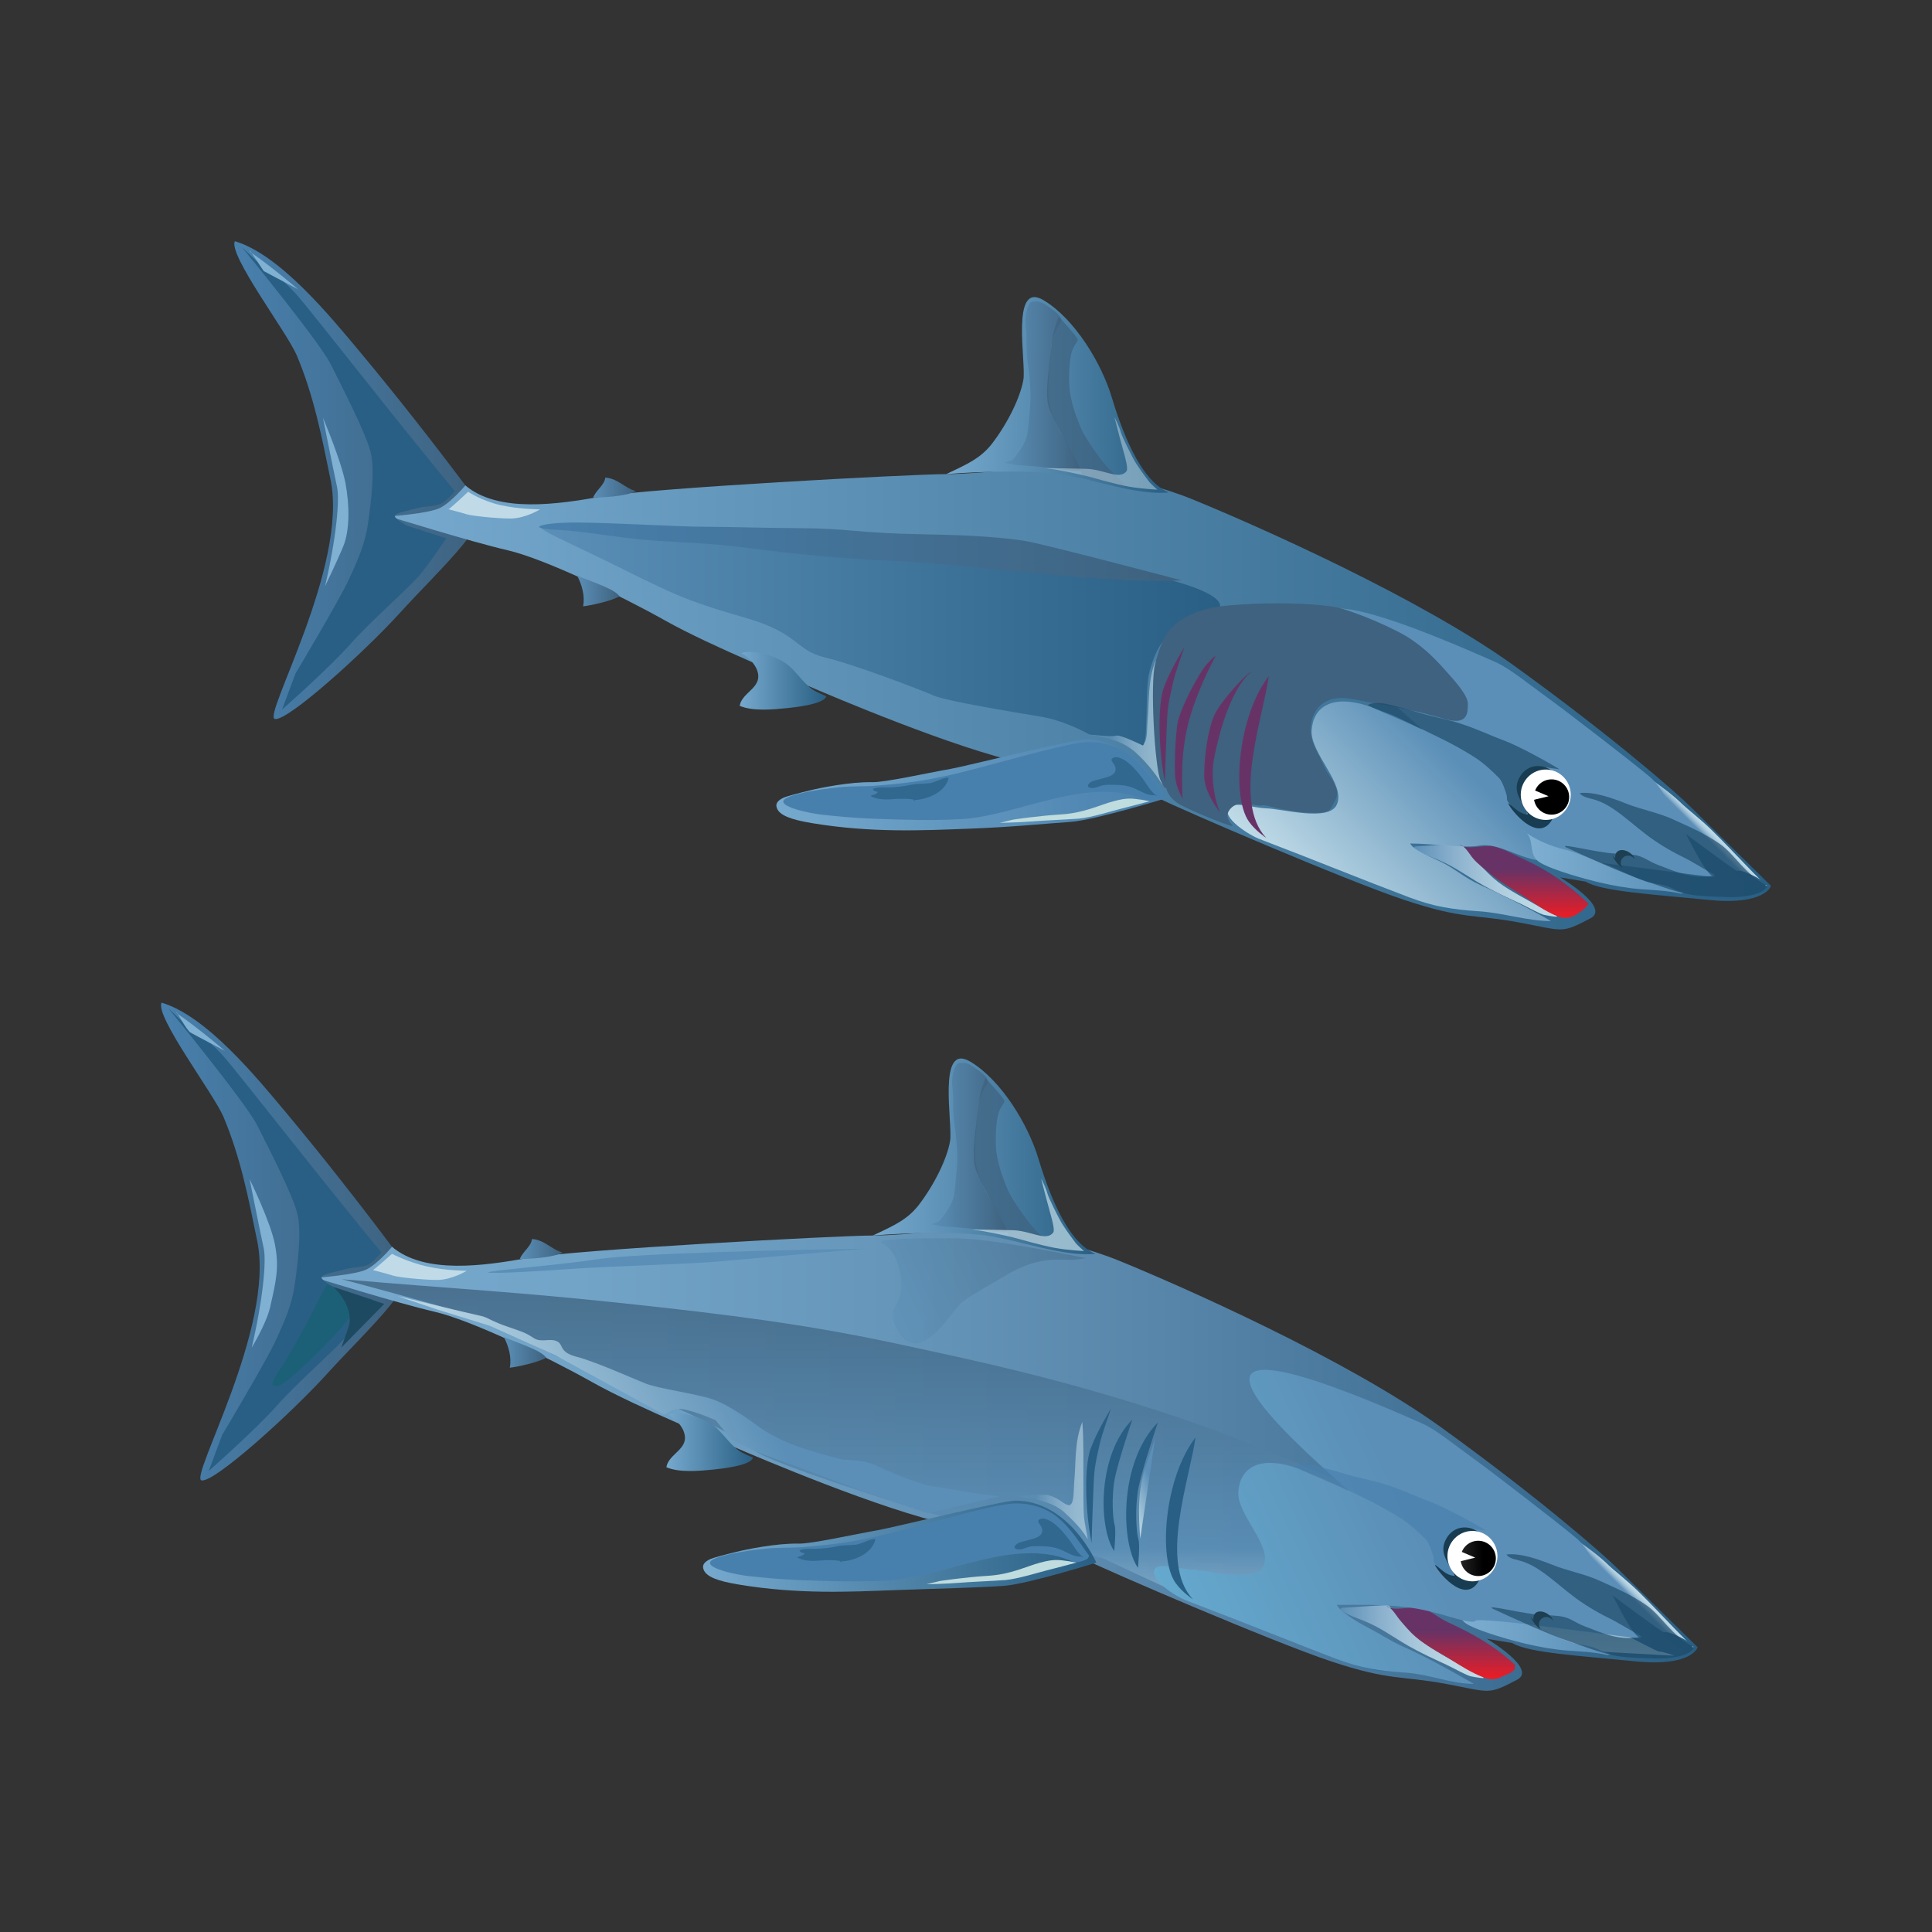 <svg:svg xmlns:dc="http://purl.org/dc/elements/1.1/" xmlns:ns2="http://web.resource.org/cc/" xmlns:rdf="http://www.w3.org/1999/02/22-rdf-syntax-ns#" xmlns:svg="http://www.w3.org/2000/svg" enable-background="new 0 0 841.89 595.275" height="685.104" id="Layer_1" version="1.1" viewBox="17.988 -78.127 685.104 685.104" width="685.104" x="0px" y="0px" xml:space="preserve">
<svg:rect x="17.988" y="-78.127" width="685.104" height="685.104" fill="#333333" stroke="none"/>
<svg:linearGradient gradientUnits="userSpaceOnUse" id="SVGID_1_" x1="101.08" x2="187.8" y1="92.133" y2="92.133">
	<svg:stop offset="0" style="stop-color:#4880AD" />
	<svg:stop offset="1" style="stop-color:#3E627F" />
</svg:linearGradient>
<svg:path d="m183 94c-11.678-15.574-25.077-32.636-37.5-47.5-10.397-12.44-28.304-34.393-44.24-39.091-2.327 4.927 18.59 32.45 21.989 40.536 6.058 14.41 8.852 28.828 11.974 44.11 6.274 30.722-24.263 83.952-19.743 84.782s31.64-23.62 44.52-37.84c6.541-7.224 16.59-17.11 22.094-23.925 7.07-8.75 7.81-13.19 0.91-21.08" fill="url(#SVGID_1_)" />
<svg:linearGradient gradientUnits="userSpaceOnUse" id="SVGID_2_" x1="156" x2="646" y1="169.22" y2="169.22">
	<svg:stop offset="0" style="stop-color:#76A9CD" />
	<svg:stop offset="1" style="stop-color:#295F84" />
</svg:linearGradient>
<svg:path d="m183 94c11.739 9.933 33.006 6.646 48 4 17-3 110.5-8 122.5-8s36.5-3 36.5-3 29 3 51 12 80.42 34.784 114 59c34.667 25 57.44 44.94 62.5 50 5 5 28.5 28 28.5 28s-2 7-22 5-38-3-43.75-6.5l-9-1.5s18.015 10.695 10.75 14.5c-10.5 5.5-9.25 4.5-25.25 1.5s-19.75-1-40.75-8-79-32-87-36-30-7-58-15-69-26-69-26-32-13-48-22-43-22-56-25-42-12-42-12 14-1 18-3 9-8 9-8z" fill="url(#SVGID_2_)" />
<svg:linearGradient gradientUnits="userSpaceOnUse" id="SVGID_3_" x1="353.5" x2="432.5" y1="61.938" y2="61.938">
	<svg:stop offset="0" style="stop-color:#76A9CD" />
	<svg:stop offset="1" style="stop-color:#295F84" />
</svg:linearGradient>
<svg:path d="m432.5 96.5c-10.676-4.236-17.291-23.892-20.361-34.013-3.537-11.659-12.893-27.41-24.027-34.121-11.945-7.2-6.17 22.022-7.224 28.161s-5.442 15.297-11.221 22.806c-4 5-8.333 7-16.167 10.667 12.167-1 30.086-1.383 39.988-0.026 12.34 1.693 27.21 7.662 39.01 6.526" fill="url(#SVGID_3_)" />
<svg:linearGradient gradientUnits="userSpaceOnUse" id="SVGID_4_" x1="222.67" x2="237.67" y1="131.44" y2="131.44">
	<svg:stop offset="0" style="stop-color:#5B8FB7" />
	<svg:stop offset="1" style="stop-color:#3E627F" />
</svg:linearGradient>
<svg:path d="m237.67 133.33c-1.834-2.624-8.667-4.667-15-7.333 1.621 3.151 2.832 7.204 2.096 10.87 2.67-0.24 10.35-1.97 12.9-3.54" fill="url(#SVGID_4_)" />
<svg:linearGradient gradientUnits="userSpaceOnUse" id="SVGID_5_" x1="228.33" x2="243.5" y1="94.793" y2="94.793">
	<svg:stop offset="0" style="stop-color:#5B8FB7" />
	<svg:stop offset="1" style="stop-color:#3E627F" />
</svg:linearGradient>
<svg:path d="m243.5 96c-3.825-0.894-6.443-4.534-10.876-4.748-0.272 2.671-3.374 4.498-4.29 7.081 4.417-0.083 10.25-0.455 14.167-1.833" fill="url(#SVGID_5_)" />
<svg:linearGradient gradientUnits="userSpaceOnUse" id="SVGID_6_" x1="293.29" x2="431.83" y1="200.16" y2="200.16">
	<svg:stop offset="0" style="stop-color:#76A9CD" />
	<svg:stop offset="1" style="stop-color:#4880AD" />
</svg:linearGradient>
<svg:path d="m431.83 204.83s-10-19.667-27.875-20.834c-4.375-0.285-43.042 9.5-48.708 10.5-9.141 1.613-23.479 4.844-28 4.75-8-0.167-18.85 2.109-22.083 2.917-3.333 0.833-8.333 2-9.833 2.833s-2.5 1.833-1.833 3.5c1 2.5 4.833 4 12.333 5.25 21.351 3.559 39.667 2.583 55.5 2s26.5-1.749 36.167-2.416c8.66-0.59 34.32-8.5 34.32-8.5z" fill="url(#SVGID_6_)" />
<svg:path d="m427 205.67c2.624-0.791 2.874-1.041 3.166-2.166-2.332-3-6-9.334-11.141-13.565-4.692-3.861-11.253-5.462-17.192-4.769-9.526 1.111-35.167 9-48.333 11.834-7.285 1.568-12.667 2.5-25.167 3.5-3.717 0.298-8.143 0.076-12.5 0.5-9.032 0.88-17.812 2.646-19.667 4.333-2.75 2.5 8.833 5 13.833 5.5 5.605 0.561 10.5 1.083 17 1.333 10.347 0.397 21.605 0.756 32 0.167 20.063-1.137 46.029-16.232 66.167-6.333" fill="#4880AD" />
<svg:linearGradient gradientUnits="userSpaceOnUse" id="SVGID_7_" x1="404.29" x2="430.17" y1="178.12" y2="178.12">
	<svg:stop offset=".281" style="stop-color:#5B8FB7" />
	<svg:stop offset=".316" style="stop-color:#6495BB" />
	<svg:stop offset=".452" style="stop-color:#84ACCA" />
	<svg:stop offset=".59" style="stop-color:#9DBFD6" />
	<svg:stop offset=".727" style="stop-color:#B0CEDF" />
	<svg:stop offset=".864" style="stop-color:#BCD8E5" />
	<svg:stop offset="1" style="stop-color:#C0DBE7" />
</svg:linearGradient>
<svg:path d="m430.17 200.17c-1.798-2.966-4.937-7.338-9.333-11.334-4.125-3.75-8.833-5.166-16.542-6.5 1.662-0.021 9.809-0.757 11.681-0.199 4.028 1.199 4.84 3.01 6.819 3.449 2.25 0.5 1.851-5.375 2.132-8.306 0.664-6.915-0.007-13.944 2.868-21.194 0.559 7.398 0.301 13.975 0.375 21.375 0.038 3.813-0.074 8.848 0.25 12.625 0.13 1.73 1.74 10.09 1.74 10.09z" fill="url(#SVGID_7_)" opacity=".61" />
<svg:path d="m428.33 204.17c-2.32-1.439-3.609-4.193-5.208-6.298-1.735-2.282-3.992-4.977-6.453-6.502-0.862-0.534-2.615-1.295-3.67-0.883-1.924 0.753-0.051 1.811 0.417 3.191 1.061 3.134-2.914 3.805-5.215 4.441-1.048 0.289-2.773 0.562-3.625 1.246-1.591 1.279-0.687 2.006 1.096 1.94 1.113-0.041 2.416-0.781 3.528-0.979 1.181-0.21 2.424-0.155 3.63-0.157 2.492-0.003 4.852 0.234 7.158 1.167 2.218 0.897 4.848 2.76 7.342 2.499" fill="#31688F" />
<svg:path d="m342.5 205.92c0.16-1.057-6.454-0.785-7.671-0.672-2.545 0.238-5.926 0.251-8.191-1.124 0.819-0.441 2.421-0.553 2.631-1.476-0.772-0.052-1.582-0.274-1.751-1.042 2.116-0.79 4.263-0.387 6.478-0.52 2.388-0.143 4.502-0.38 6.833-0.884 2.231-0.483 4.583-0.33 6.838-0.608 1.814-0.224 5.287-2.301 6.757-1.881-1.228 5.295-7.98 7.875-12.757 7.873" fill="#31688F" />
<svg:path d="m423 205.5c-3.666-0.5-5.166-0.834-10.167 0.5-5 1.334-10.333 4.167-18.5 4.667s-17 1.833-17 1.833l-4.833 1.167s7.5-0.167 11.333-0.5 12.333-0.666 16.667-1 12.834-3 14.334-3.333 10.84-2.84 10.84-2.84l-2.67-0.5z" fill="#BFDCDE" />
<svg:path d="m564.5 201l4 4.166-5.334-1.166 1.33-3z" fill="#FFFFFF" />
<svg:linearGradient gradientUnits="userSpaceOnUse" id="SVGID_8_" x1="510.6" x2="550.17" y1="238.63" y2="238.63">
	<svg:stop offset="0" style="stop-color:#5B8FB7" />
	<svg:stop offset=".618" style="stop-color:#246EA0" />
	<svg:stop offset="1" style="stop-color:#295F84" />
</svg:linearGradient>
<svg:path d="m550 245.33c-0.384-1.782-7.658-3.604-9.509-4.171-3.143-0.963-6.515-0.891-9.695-1.663-3.427-0.832-6.641-2.159-10-3.334-3.112-1.088-7.599-2.276-10.194-4.415 1.89 0.938 3.576 2.714 5.231 4.04 1.66 1.329 3.399 2.202 5.196 3.217-1.341 0.352-2.396 0.224-3.762 0.009 4.704 2.951 10.559 4.775 16.224 5.281 6.008 0.536 10.962 0.802 16.676 1.202" fill="url(#SVGID_8_)" />
<svg:path d="m563.67 200.67l4.33 3.33-5.167-0.5 0.84-2.83z" fill="#FFFFFF" />
<svg:linearGradient gradientUnits="userSpaceOnUse" id="SVGID_9_" x1="519.34" x2="570.16" y1="233.97" y2="233.97">
	<svg:stop offset="0" style="stop-color:#5B8FB7" />
	<svg:stop offset=".049" style="stop-color:#6495BB" />
	<svg:stop offset=".238" style="stop-color:#84ACCA" />
	<svg:stop offset=".43" style="stop-color:#9DBFD6" />
	<svg:stop offset=".621" style="stop-color:#B0CEDF" />
	<svg:stop offset=".811" style="stop-color:#BCD8E5" />
	<svg:stop offset="1" style="stop-color:#C0DBE7" />
</svg:linearGradient>
<svg:path d="m565.5 244.33c-10.833-6.167-14.999-7.999-19.833-12.833s-9.334-10.5-9.334-10.5-13.834 0.834-16 1-1 1.5 5.667 4 9.834 5 15.667 8.5 12.333 6.333 15.5 7.833c2.777 1.315 6.834 3.667 8.5 4s6.166 1.167 3.833 0-4.01-2-4.01-2z" fill="url(#SVGID_9_)" />
<svg:linearGradient gradientUnits="userSpaceOnUse" id="SVGID_10_" x1="617.22" x2="625.05" y1="224.12" y2="216.29">
	<svg:stop offset=".702" style="stop-color:#5B8FB7" />
	<svg:stop offset=".717" style="stop-color:#6495BB" />
	<svg:stop offset=".773" style="stop-color:#84ACCA" />
	<svg:stop offset=".83" style="stop-color:#9DBFD6" />
	<svg:stop offset=".887" style="stop-color:#B0CEDF" />
	<svg:stop offset=".944" style="stop-color:#BCD8E5" />
	<svg:stop offset="1" style="stop-color:#C0DBE7" />
</svg:linearGradient>
<svg:path d="m644.7 235.98c-2.579-1.719-11.62-11.773-19.447-19.475-4.312-4.242-9.563-8.303-10.75-9.5-2.652-2.677-7-6-10.833-8.666 0.14 1.675 2.903 3.577 3.069 4.999 0.378 3.229-1.979 1.248-3.481 2.285-4.142 2.858 0.737 5.075 4.079 6.307 4.32 1.59 32.96 25.63 37.36 24.05" fill="url(#SVGID_10_)" />
<svg:linearGradient gradientUnits="userSpaceOnUse" id="SVGID_11_" x1="210.16" x2="450.65" y1="147.61" y2="147.61">
	<svg:stop offset="0" style="stop-color:#5B8FB7" />
	<svg:stop offset="1" style="stop-color:#295F84" />
</svg:linearGradient>
<svg:path d="m423.25 186.25c2-1.5 0.75-19.75 2.25-25.75s4-12 10.5-17 12-5.5 13.5-5.5 6.5-6-27.5-13-66-4.5-94.5-5-56-6.5-70-7.5-40.667-3-46.167-3.5 9.167 5.5 28.167 15 24 11.5 43 17 17.5 11.5 28 14 34 11.5 38.5 13.5 29 6 38 7.5 17.291 6.333 17.291 6.333 7.959 0.917 9.459 0.417 9.5 3.5 9.5 3.5z" fill="url(#SVGID_11_)" />
<svg:linearGradient gradientUnits="userSpaceOnUse" id="SVGID_12_" x1="209.22" x2="437" y1="117.52" y2="117.52">
	<svg:stop offset="0" style="stop-color:#4880AD" />
	<svg:stop offset="1" style="stop-color:#3E627F" />
</svg:linearGradient>
<svg:path d="m437 127.67c-25.5 1.5-78.833-6-103.83-7s-41.5-3.5-54-5-26.5-1.5-38.5-3-17-2.5-26.5-3-4.5-2.5 8-2.5 36.5 1.5 45.5 1.5 18.872 0.408 34.5 0.5c17.592 0.104 19.582 1.773 43.167 2.167 20 0.333 29.5 1.333 36 2.333s55.66 14 55.66 14z" fill="url(#SVGID_12_)" />
<svg:linearGradient gradientUnits="userSpaceOnUse" id="SVGID_13_" x1="492.45" x2="574.3" y1="250.41" y2="168.56">
	<svg:stop offset="0" style="stop-color:#C0DBE7" />
	<svg:stop offset=".618" style="stop-color:#5B8FB7" />
</svg:linearGradient>
<svg:path d="m504 172.5c-13.75-4.75-20.368 0.076-20.885 8.389-0.509 8.174 12.109 18.947 8.952 26.23-2.766 6.383-19.66 1.416-25.456 1.381-2.646-0.016-11.465-2.375-12.858-0.583-3.074 3.954 7.866 10.328 10.497 11.333 20.985 8.016 36.103 14.262 53.25 20.75 9.25 3.5 15.893 4.422 25.025 5.025 8.511 0.563 17.225 3.475 25.475 3.475-8.361-4.807-16.825-9.091-25.5-13-4.711-2.123-8.409-5.394-13-7.75-2.975-1.526-10.336-4.271-11.446-6.775 7.946 0.025 18.96 1.773 24.446 0.775 7.713-1.403 16.985 6.638 24.536 5.097-2.277-2.66 64.093 7.291 58.714 5.903-4.81-1.241-14.911-28.886-22.75-35.417-8-6.666-30.546-23.881-33-25.666-11-8-16.756-12.817-21.667-15-123-54.67-22.13 25.93-26.33 23.83-5.758-2.877-15.5-6.75-19-8.5" fill="url(#SVGID_13_)" />
<svg:linearGradient gradientUnits="userSpaceOnUse" id="SVGID_14_" x1="557.89" x2="615.25" y1="227.49" y2="227.49">
	<svg:stop offset="0" style="stop-color:#80B1D3" />
	<svg:stop offset="1" style="stop-color:#5B8FB7" />
</svg:linearGradient>
<svg:path d="m615.25 238.49c-2.339-0.457-4.486-1.99-6.844-2.622-2.428-0.65-4.841-0.774-7.213-1.573-5.058-1.701-9.619-4.543-14.624-6.211-4.678-1.559-9.258-3.913-13.986-5.021-4.865-1.138-10.647-3.633-14.694-6.821 5.086 2.656 1.299 8.534 6.247 11.522 4.417 2.666 16.221 5.914 21.22 7.069 4.662 1.077 9.667 1.989 14.292 2.335 4.904 0.366 9.522 0.503 14.324 1.584" fill="url(#SVGID_14_)" />
<svg:linearGradient gradientUnits="userSpaceOnUse" id="SVGID_15_" x1="558.46" x2="558.46" y1="221.38" y2="247.35">
	<svg:stop offset=".343" style="stop-color:#673366" />
	<svg:stop offset="1" style="stop-color:#ED1C24" />
</svg:linearGradient>
<svg:path d="m581.25 242.25c-6.952-6.519-13.82-11.531-22.507-15.5-3.744-1.711-7.271-3.836-11.243-4.75-3.085-0.711-9.447 1.505-11.849-0.62 2.126 0.734 3.336 3.303 4.712 4.932 1.656 1.962 3.813 3.463 5.761 5.125 3.636 3.104 7.806 5.521 11.876 8.058 3.992 2.488 7.785 5.589 12.236 7.255 2.12 0.793 3.912 0.878 6.006-0.176 1.333-0.671 5.356-3.255 5.008-4.823" fill="url(#SVGID_15_)" />
<svg:path d="m643.75 235.75c0.318-0.039 0.604-0.154 0.854-0.345-1.2-1.382-11.13-6.654-10.808-4.091 0.267 2.123 10.542 7.92 10.203 4.186" fill="#295F84" />
<svg:linearGradient gradientUnits="userSpaceOnUse" id="SVGID_16_" x1="374.25" x2="401.25" y1="58.846" y2="58.846">
	<svg:stop offset="0" style="stop-color:#5B8FB7" />
	<svg:stop offset="1" style="stop-color:#3E627F" />
</svg:linearGradient>
<svg:path d="m377 85c6.25-7.5 5.25-9.5 6-15.75s0.5-10.75-0.5-18.25-0.083-8.167-0.833-13.833c-0.395-2.984 0.736-8.215 2.5-8.333 1.875-0.125 2.958-0.083 5.458 1.667s4.125 3 4.625 4.5-3 3.5-3.5 10.25-1.5 14.75-0.75 19 3 9.5 4.75 12.25 2.75 5 5 9c1.476 2.624 1.5 3.25 1.5 3.25s-0.835 0.566-7.5-0.5c-6.25-1-15.5-1.5-15.5-1.5l-4-0.75 2.74-1.001z" fill="url(#SVGID_16_)" />
<svg:path d="m401 88.125c-2.75-5.25-10.25-18.5-11.25-22.375s-0.241-9.278 0.375-15c0.708-6.583 1.167-10.708 2.208-13.583 0.539-1.487 1.167-3 1.167-3s5.75 6.417 6.5 7.667-1.5 2.042-2.25 6.042-0.875 10.25-0.25 13.625 1.333 6.333 4 12.625c1.223 2.886 7.125 11.375 9.5 13.75s5.125 5 5.875 5.75-6.375-1-10.5-2-4.75-1.5-4.75-1.5l-0.63-2.001z" fill="#3E627F" opacity=".71" />
<svg:path d="m428.38 95.5s-5.625-0.25-10.375-1.125-13.125-3.25-15-3.75-10.38-2.375-13.62-2.625 10.5 0 14 0.125 7 1.5 9.75 2 3.875-0.5 4.375-1.25-0.25-3.875-1-6.5-2.482-9.18-3.25-12.25c-0.25-1 1.875 3.625 2.125 4.875s4.125 9.125 5.5 11.25 4 5.75 4.625 6.5 2.88 2.75 2.88 2.75z" fill="#C0DBE7" opacity=".5" />
<svg:path d="m572.5 233.25c-7.5-3.25-8.75-6-18.25-9s-16.25-2.75-25.25-2.75-10.25-0.75-10.25-0.75 8 6.5 15 10.25 19.5 10.25 22.25 11.5 16 8.25 16 8.25" fill="none" />
<svg:path d="m177 102.5c1.75-1.25 7-6.25 7-6.25s4.75 3.25 11.5 4.75 14 1.5 14 1.5-5.25 3.25-10.5 3.25-14-1-15.5-1.5-7.25-2-7.25-2" fill="#C0DBE7" />
<svg:path d="m429.5 198.5c-2-4.25-3.75-34.5-1.875-41.25s3.38-12.25 10.38-16.25 14-4.5 24.5-5 24.5 0 30.5 1.5 19.75 7.25 25.25 11c4.09 2.789 7.25 5.5 11.75 10.5s8.5 9.5 8.5 12.5 0 7.5-7.5 5.5-12.5-3.5-21.5-5-13.5-3-17.5-2.5-7.75 2.75-9 8.5 2 10 4 14.5 2.5 4 4 7 1.5 4.5 0 7-0.5 4-9.5 3.5-14.5-3-16-2.5-7.5-2-10.5 0.5-1.5 5 0 6.5-12.834-4.334-18-7-5.5-6.5-5.5-6.5 0 1.75-2-2.5z" fill="#3E627F" />
<svg:path d="m467 219c-12.017-12.816-1.252-42.133 0.929-57.392-10.881 13.999-13.372 42.59-7.095 51.559 2.33 3.33 6.15 5.81 6.16 5.83" fill="#673366" />
<svg:path d="m450.67 210c-1.334-2.333-3.667-11.666-2.167-19.166 5.55-27.747 14.317-31.213 13.334-30.834-2.167 0.834-11.001 10.666-13.167 15.333s-3.66 13.82-3.66 21.67c0 6.17 5.67 13 5.67 13z" fill="#673366" />
<svg:path d="m446 157.33c-3 3.333-9.667 16-10.5 21.333-0.406 2.601-1.109 10.832-0.833 18 0.167 4.333 2.667 8.333 2.667 8.333s-0.167-1.832-0.167-7.666c0-10.512 1.667-19.167 5.167-28.167s6.666-14.5 6.666-14.5-0.01-0.65-3.01 2.68z" fill="#673366" />
<svg:path d="m431.05 199c-2.317-12.067-2.607-27.152-0.29-33.487 2.317-6.336 7.241-14.179 7.241-14.179s-3.187 8.748-4.055 12.67c-0.869 3.923-1.737 7.24-2.027 11.766s-0.86 23.23-0.86 23.23z" fill="#673366" />
<svg:linearGradient gradientUnits="userSpaceOnUse" id="SVGID_17_" x1="280.29" x2="311" y1="163.26" y2="163.26">
	<svg:stop offset="0" style="stop-color:#76A9CD" />
	<svg:stop offset="1" style="stop-color:#295F84" />
</svg:linearGradient>
<svg:path d="m311 168.75c-0.642 2.854-11.427 3.987-14.083 4.25-4.735 0.467-12.045 1.167-16.626-0.837 0.642-4.057 5.96-5.83 6.539-9.67 0.54-3.577-2.873-7.348-5.927-9.011 4.205-1.619 12.806 1.324 16.166 3.943 2.714 2.115 4.662 5.066 7.169 7.393 2.45 2.28 3.72 2.56 6.76 3.94z" fill="url(#SVGID_17_)" />
<svg:path d="m571 194.67c-4.762-2.938-14.833-8.434-20-10.334-5.286-1.942-8.001-3.5-15.001-5.833-5.174-1.725-11.563-2.794-16.75-4.5-2.519-0.828-5.94-1.521-8.5-2.25-2.192-0.623-6.609-0.977-7.75 0.25 3.808 1.773 8.046 3.031 9.708 3.838 3.163 1.535 15.827 7.604 18.954 9.25 3.218 1.695 6.259 3.387 9.338 5.375 3.118 2.015 6.06 4.743 8.671 7.413 1.16 1.186 2.636 5.736 2.67 6.453 0.07 1.475-0.073 1.139 0.706 2.288 0.868 1.28 2.205 2.47 3.62 3.22 4.083 2.163 2.731-0.568 1.8-2.54-1.32-2.795-2.305-6.223-0.32-9.129 1.798-2.635 5.172-3.131 8.021-4.168" fill="#1C4866" opacity=".66" />
<svg:path d="m570.67 197.33c-6.75-1.75-8.99 3.661-9.5 5.625-1.188 4.571 2 8.5 7.375 9.25-5.125 9.625-15.421-3.982-15.761-5.535 2.167 1.499 4.149 4.04 7.042 3.965-1.734-4.279-5.803-7.689-3.125-12.861 2.78-5.38 9.47-5.82 13.97-0.45" fill="#183C51" />
<svg:ellipse cx="566.13" cy="203.69" fill="#FFFFFF" rx="8.866" ry="8.938" />
<svg:circle cx="568.17" cy="204.5" r="6.258" />
<svg:path d="m573.17 222.25c-2.324-1.542 11.25 2 17.305 2.275 1.611 0.073 5.184 0.252 6.778 0.475 3.618 0.504 4.999 2.164 8.473 3.5 7.002 2.693 12.779 5.417 20.487 3.718-4.036-2.161-7.819-4.673-11.988-6.718-4.146-2.034-8.611-4.742-12.312-7.55-4.184-3.174-7.849-6.619-12.25-9.505-1.951-1.279-3.759-2.213-5.979-2.938-1.657-0.541-4.655-0.878-5.474-2.412 5.028-0.564 11.642 1.833 16.224 3.661 5.704 2.276 11.371 3.17 16.986 5.744 6.366 2.919 10.545 4.647 16.25 8.5 5.483 3.702 9 11 17.03 14.975-1.089 3.437-10.003 4.157-13.197 4.025-4.659-0.191-10.428-0.135-15.027-1.068-5.316-1.08-10.625-3.15-15.806-4.932-8-2.73-20.5-8.48-27.5-11.73" fill="#1C4866" opacity=".66" />
<svg:polygon fill="#FFFFFF" points="559.98 201.21 559.5 206.09 567.12 204.22" />
<svg:path d="m590.75 226.25c-0.324-4.734 5.849-3.088 6.954 0.287-2.496-3.118-6.561 0.099-4.372 3.056-1.739-1.017-2.658-2.606-3.582-4.343" fill="#1E3F51" />
<svg:path d="m179.25 96c-18.5-22.25-49.5-62-55.5-69s-15-12.75-15-12.75l-5-4.75s27.5 33.5 31.5 41.5 12.75 25 14.25 31.5 0 18-1 25-3.5 12.75-7 20.25-18.75 33-18.75 33l-4.75 12.75s17-15 24.25-23.25 21.5-20.5 25.25-25.25 8.75-12.25 8.75-12.25l-14-4.5s-3.75-2-4.25-3.25 5.75-2.25 8.25-3 6-0.25 8.5-1.75 4.5-4.25 4.5-4.25z" fill="#295F84" />
<svg:path d="m133.25 129.75c4-17 5.25-30.75 4.25-35.25s-5-24.5-5-24.5 6.5 15.25 8 23.25 1.5 16.75-0.75 22.25-6.5 14.25-6.5 14.25z" fill="#80B1D3" />
<svg:path d="m106.75 11.25c7 4.75 17 13.25 17 13.25l-12.25-6.5-5-7.5" fill="#80B1D3" />
<svg:linearGradient gradientUnits="userSpaceOnUse" id="SVGID_18_" x1="75.08" x2="161.8" y1="362.13" y2="362.13">
	<svg:stop offset="0" style="stop-color:#4880AD" />
	<svg:stop offset="1" style="stop-color:#3E627F" />
</svg:linearGradient>
<svg:path d="m157 364c-11.678-15.574-25.077-32.636-37.5-47.5-10.397-12.44-28.304-34.393-44.24-39.091-2.327 4.927 18.59 32.451 21.989 40.537 6.058 14.41 8.852 28.827 11.974 44.109 6.274 30.723-24.263 83.952-19.743 84.782s31.643-23.62 44.523-37.84c6.541-7.224 16.59-17.109 22.094-23.926 7.07-8.74 7.81-13.18 0.91-21.07" fill="url(#SVGID_18_)" />
<svg:linearGradient gradientUnits="userSpaceOnUse" id="SVGID_19_" x1="130" x2="620" y1="439.22" y2="439.22">
	<svg:stop offset="0" style="stop-color:#76A9CD" />
	<svg:stop offset=".188" style="stop-color:#72A4C8" />
	<svg:stop offset=".398" style="stop-color:#6798BB" />
	<svg:stop offset=".62" style="stop-color:#5785A9" />
	<svg:stop offset=".847" style="stop-color:#3F6F94" />
	<svg:stop offset="1" style="stop-color:#295F84" />
</svg:linearGradient>
<svg:path d="m157 364c11.739 9.933 33.006 6.646 48 4 17-3 110.5-8 122.5-8s36.5-3 36.5-3 29 3 51 12 80.42 34.784 114 59c34.667 25 57.44 44.94 62.5 50 5 5 28.5 28 28.5 28s-2 7-22 5-38-3-43.75-6.5l-9-1.5s18.015 10.695 10.75 14.5c-10.5 5.5-9.25 4.5-25.25 1.5s-19.75-1-40.75-8-79-32-87-36-30-7-58-15-69-26-69-26-32-13-48-22-43-22-56-25-42-12-42-12 14-1 18-3 9-8 9-8z" fill="url(#SVGID_19_)" />
<svg:linearGradient gradientUnits="userSpaceOnUse" id="SVGID_20_" x1="327.5" x2="406.5" y1="331.94" y2="331.94">
	<svg:stop offset="0" style="stop-color:#76A9CD" />
	<svg:stop offset="1" style="stop-color:#295F84" />
</svg:linearGradient>
<svg:path d="m406.5 366.5c-10.676-4.236-17.291-23.893-20.361-34.014-3.537-11.658-12.893-27.409-24.027-34.12-11.945-7.2-6.17 22.022-7.225 28.161-1.053 6.139-5.441 15.297-11.22 22.807-4 5-8.333 7-16.167 10.666 12.167-1 30.086-1.383 39.988-0.025 12.35 1.69 27.22 7.66 39.02 6.52" fill="url(#SVGID_20_)" />
<svg:linearGradient gradientUnits="userSpaceOnUse" id="SVGID_21_" x1="196.67" x2="211.67" y1="401.44" y2="401.44">
	<svg:stop offset="0" style="stop-color:#5B8FB7" />
	<svg:stop offset="1" style="stop-color:#3E627F" />
</svg:linearGradient>
<svg:path d="m211.67 403.33c-1.834-2.624-8.667-4.667-15-7.334 1.621 3.151 2.832 7.204 2.096 10.87 2.67-0.24 10.35-1.97 12.9-3.54" fill="url(#SVGID_21_)" />
<svg:linearGradient gradientUnits="userSpaceOnUse" id="SVGID_22_" x1="202.33" x2="217.5" y1="364.79" y2="364.79">
	<svg:stop offset="0" style="stop-color:#5B8FB7" />
	<svg:stop offset="1" style="stop-color:#3E627F" />
</svg:linearGradient>
<svg:path d="m217.5 366c-3.825-0.895-6.443-4.533-10.876-4.748-0.272 2.672-3.374 4.498-4.29 7.082 4.417-0.084 10.25-0.455 14.167-1.834" fill="url(#SVGID_22_)" />
<svg:linearGradient gradientUnits="userSpaceOnUse" id="SVGID_23_" x1="484.6" x2="524.17" y1="508.62" y2="508.62">
	<svg:stop offset="0" style="stop-color:#5B8FB7" />
	<svg:stop offset=".618" style="stop-color:#246EA0" />
	<svg:stop offset="1" style="stop-color:#295F84" />
</svg:linearGradient>
<svg:path d="m524 515.33c-0.384-1.782-7.658-3.604-9.509-4.171-3.143-0.963-6.515-0.891-9.695-1.663-3.427-0.832-6.641-2.159-10-3.334-3.112-1.088-7.599-2.276-10.194-4.415 1.89 0.938 3.576 2.714 5.231 4.04 1.66 1.329 3.399 2.202 5.196 3.217-1.341 0.352-2.396 0.224-3.762 0.009 4.704 2.951 10.559 4.775 16.224 5.281 6.008 0.536 10.962 0.802 16.676 1.202" fill="url(#SVGID_23_)" />
<svg:linearGradient gradientUnits="userSpaceOnUse" id="SVGID_24_" x1="493.34" x2="544.16" y1="503.97" y2="503.97">
	<svg:stop offset="0" style="stop-color:#5B8FB7" />
	<svg:stop offset=".049" style="stop-color:#6495BB" />
	<svg:stop offset=".238" style="stop-color:#84ACCA" />
	<svg:stop offset=".43" style="stop-color:#9DBFD6" />
	<svg:stop offset=".621" style="stop-color:#B0CEDF" />
	<svg:stop offset=".811" style="stop-color:#BCD8E5" />
	<svg:stop offset="1" style="stop-color:#C0DBE7" />
</svg:linearGradient>
<svg:path d="m539.5 514.33c-10.833-6.167-14.999-7.999-19.833-12.833s-9.334-10.5-9.334-10.5-13.834 0.834-16 1-1 1.5 5.667 4 9.834 5 15.667 8.5 12.333 6.333 15.5 7.833c2.777 1.315 6.834 3.667 8.5 4s6.166 1.167 3.833 0-4.01-2-4.01-2z" fill="url(#SVGID_24_)" />
<svg:linearGradient gradientUnits="userSpaceOnUse" id="SVGID_25_" x1="591.22" x2="599.05" y1="494.12" y2="486.29">
	<svg:stop offset=".702" style="stop-color:#5B8FB7" />
	<svg:stop offset=".717" style="stop-color:#6495BB" />
	<svg:stop offset=".773" style="stop-color:#84ACCA" />
	<svg:stop offset=".83" style="stop-color:#9DBFD6" />
	<svg:stop offset=".887" style="stop-color:#B0CEDF" />
	<svg:stop offset=".944" style="stop-color:#BCD8E5" />
	<svg:stop offset="1" style="stop-color:#C0DBE7" />
</svg:linearGradient>
<svg:path d="m618.7 505.98c-2.579-1.719-11.62-11.773-19.447-19.475-4.312-4.242-9.563-8.303-10.75-9.5-2.652-2.677-7-6-10.833-8.666 0.14 1.675 2.903 3.577 3.069 4.999 0.378 3.229-1.979 1.248-3.481 2.285-4.142 2.858 0.737 5.075 4.079 6.307 4.32 1.59 32.96 25.63 37.36 24.05" fill="url(#SVGID_25_)" />
<svg:linearGradient gradientUnits="userSpaceOnUse" id="SVGID_26_" x1="532.45" x2="532.45" y1="491.38" y2="517.35">
	<svg:stop offset=".343" style="stop-color:#673366" />
	<svg:stop offset="1" style="stop-color:#ED1C24" />
</svg:linearGradient>
<svg:path d="m555.25 512.25c-6.952-6.519-15.063-11.114-23.75-15.083-3.744-1.711-6.027-4.253-10-5.167-3.085-0.711-9.447 1.505-11.849-0.62 2.126 0.734 3.336 3.303 4.712 4.932 1.656 1.962 3.689 4.36 5.637 6.022 3.636 3.104 7.764 5.13 11.834 7.667 3.992 2.488 7.951 5.082 12.402 6.748 2.12 0.793 3.912 0.878 6.006-0.176 1.333-0.671 5.273-1.838 4.925-3.406" fill="url(#SVGID_26_)" />
<svg:path d="m617.75 505.75c0.318-0.039 0.604-0.154 0.854-0.345-1.2-1.382-11.13-6.654-10.808-4.091 0.267 2.123 10.542 7.92 10.203 4.186" fill="#295F84" />
<svg:linearGradient gradientUnits="userSpaceOnUse" id="SVGID_27_" x1="348.25" x2="375.25" y1="328.85" y2="328.85">
	<svg:stop offset="0" style="stop-color:#5B8FB7" />
	<svg:stop offset="1" style="stop-color:#3E627F" />
</svg:linearGradient>
<svg:path d="m351 355c6.25-7.5 5.25-9.5 6-15.75s0.5-10.75-0.5-18.25-0.084-8.167-0.834-13.834c-0.395-2.984 0.736-8.215 2.5-8.333 1.875-0.125 2.959-0.083 5.459 1.667s4.125 3 4.625 4.5-3 3.5-3.5 10.25-1.5 14.75-0.75 19 3 9.5 4.75 12.25 2.75 5 5 9c1.477 2.624 1.5 3.25 1.5 3.25s-0.835 0.566-7.5-0.5c-6.25-1-15.5-1.5-15.5-1.5l-4-0.75 2.74-1.01z" fill="url(#SVGID_27_)" />
<svg:path d="m375 358.12c-2.75-5.25-10.25-18.5-11.25-22.375s-0.24-9.277 0.375-15c0.709-6.584 1.167-10.709 2.209-13.584 0.538-1.486 1.166-3 1.166-3s5.75 6.418 6.5 7.668-1.5 2.041-2.25 6.041-0.875 10.25-0.25 13.625 1.334 6.334 4 12.625c1.223 2.887 7.125 11.375 9.5 13.75s5.125 5 5.875 5.75-6.375-1-10.5-2-4.75-1.5-4.75-1.5l-0.63-2z" fill="#3E627F" opacity=".71" />
<svg:path d="m402.38 365.5s-5.625-0.25-10.375-1.125-13.125-3.25-15-3.75-10.375-2.375-13.625-2.625 10.5 0 14 0.125 7 1.5 9.75 2 3.875-0.5 4.375-1.25-0.25-3.875-1-6.5-2.482-9.18-3.25-12.25c-0.25-1 1.875 3.625 2.125 4.875s4.125 9.125 5.5 11.25 4 5.75 4.625 6.5 2.88 2.75 2.88 2.75z" fill="#C0DBE7" opacity=".71" />
<svg:path d="m546.5 503.25c-7.5-3.25-8.75-6-18.25-9s-16.25-2.75-25.25-2.75-10.25-0.75-10.25-0.75 8 6.5 15 10.25 19.5 10.25 22.25 11.5 16 8.25 16 8.25" fill="none" />
<svg:path d="m150.25 372.25c1.75-1.25 6.75-5.75 6.75-5.75s5.75 3 12.5 4.5 14 1.5 14 1.5-5.25 3.25-10.5 3.25-14-1-15.5-1.5-7.25-2-7.25-2" fill="#C0DBE7" />
<svg:path d="m153.25 366c-18.5-22.25-49.5-62-55.5-69s-15-12.75-15-12.75l-5-4.75s27.5 33.5 31.5 41.5 12.75 25 14.25 31.5 0 18-1 25-3.5 12.75-7 20.25-18.75 33-18.75 33l-4.75 12.75s17-15 24.25-23.25 21.5-20.5 25.25-25.25 8.75-12.25 8.75-12.25l-14-4.5s-3.75-2-4.25-3.25 5.75-2.25 8.25-3 6.75-0.75 8.5-1.75 4.5-4.25 4.5-4.25z" fill="#295F84" />
<svg:path d="m107.25 399.75c4-17 5.25-30.75 4.25-35.25s-5-24.5-5-24.5 7.5 15.25 9 23.25 0.5 12.5-1.75 22.25c-1.34 5.79-6.5 14.25-6.5 14.25z" fill="#80B1D3" />
<svg:path d="m80.75 281.25c7 4.75 17 13.25 17 13.25s-11-5.75-12.25-6.5-5-7.5-5-7.5" fill="#80B1D3" />
<svg:linearGradient gradientUnits="userSpaceOnUse" id="SVGID_28_" x1="375.5" x2="375.5" y1="509" y2="375.5">
	<svg:stop offset="0" style="stop-color:#C0DBE7" />
	<svg:stop offset=".286" style="stop-color:#5B8FB7" />
	<svg:stop offset=".989" style="stop-color:#3E627F" />
</svg:linearGradient>
<svg:path d="m139.25 375.5c41 3.5 62 4.5 99.5 8.5s65 7.5 95.5 14 58.5 12.5 95.5 24.5 70 28 86.5 35 40.5 22.5 44 25 44.5 25 46 25 5.5 1.5 5.5 1.5-40-2-45-3-20-5.5-24.5-8-14-7.5-18-8.5-26-1-29-1-12 2-12.5 7.5-1.5 8.5-0.5 9.5-8.5-3.5-23.5-9-49.5-22-49.5-22l-63-16.5s-55.5-17-61-22-27.5-15.5-45.5-22.5-50-23.5-57.5-26-43-12-43-12z" fill="url(#SVGID_28_)" opacity=".79" />
<svg:linearGradient gradientUnits="userSpaceOnUse" id="SVGID_29_" x1="531.89" x2="589.25" y1="497.49" y2="497.49">
	<svg:stop offset="0" style="stop-color:#80B1D3" />
	<svg:stop offset="1" style="stop-color:#5B8FB7" />
</svg:linearGradient>
<svg:path d="m589.25 508.49c-2.339-0.457-4.486-1.99-6.844-2.622-2.428-0.65-4.841-0.774-7.213-1.573-5.058-1.701-9.619-4.543-14.624-6.211-4.678-1.559-9.258-3.913-13.986-5.021-4.865-1.138-10.647-3.633-14.694-6.821 5.086 2.656 1.299 8.534 6.247 11.522 4.417 2.666 16.221 5.914 21.22 7.069 4.662 1.077 9.667 1.989 14.292 2.335 4.904 0.366 9.522 0.503 14.324 1.584" fill="url(#SVGID_29_)" />
<svg:linearGradient gradientUnits="userSpaceOnUse" id="SVGID_30_" x1="254.29" x2="285" y1="433.26" y2="433.26">
	<svg:stop offset="0" style="stop-color:#76A9CD" />
	<svg:stop offset="1" style="stop-color:#295F84" />
</svg:linearGradient>
<svg:path d="m285 438.75c-0.642 2.854-11.427 3.987-14.083 4.25-4.735 0.467-12.045 1.167-16.626-0.837 0.642-4.057 5.96-5.83 6.539-9.67 0.54-3.577-2.873-7.348-5.927-9.011 4.205-1.619 12.806 1.324 16.166 3.943 2.714 2.115 4.662 5.066 7.169 7.393 2.45 2.28 3.72 2.56 6.76 3.94z" fill="url(#SVGID_30_)" />
<svg:linearGradient gradientUnits="userSpaceOnUse" id="SVGID_31_" x1="267.29" x2="406.75" y1="470.16" y2="470.16">
	<svg:stop offset="0" style="stop-color:#76A9CD" />
	<svg:stop offset="1" style="stop-color:#295F84" />
</svg:linearGradient>
<svg:path d="m406.75 476s-9.5-22-28.791-22c-4.384 0-43.042 9.5-48.709 10.5-9.141 1.613-23.479 4.844-28 4.75-8-0.167-18.85 2.109-22.083 2.917-3.333 0.833-8.333 2-9.833 2.833s-2.5 1.833-1.833 3.5c1 2.5 4.833 4 12.333 5.25 21.351 3.559 39.667 2.583 55.5 2s28.75-0.833 38.417-1.5c8.66-0.6 32.99-8.25 32.99-8.25z" fill="url(#SVGID_31_)" />
<svg:path d="m401 475.67c2.624-0.791 2.874-1.041 3.166-2.166-2.332-3-6-9.334-11.141-13.565-4.692-3.861-11.253-5.462-17.192-4.769-9.525 1.111-35.167 9-48.333 11.834-7.285 1.568-12.667 2.5-25.167 3.5-3.717 0.298-8.143 0.076-12.5 0.5-9.032 0.88-17.812 2.646-19.667 4.333-2.75 2.5 8.833 5 13.833 5.5 5.605 0.561 10.5 1.083 17 1.333 10.347 0.397 21.605 0.756 32 0.167 20.062-1.137 46.029-16.232 66.167-6.333" fill="#4880AD" />
<svg:path d="m402.33 474.17c-2.32-1.439-3.609-4.193-5.208-6.298-1.735-2.282-3.992-4.977-6.453-6.502-0.862-0.534-2.615-1.295-3.67-0.883-1.924 0.753-0.051 1.811 0.416 3.191 1.062 3.134-2.914 3.805-5.215 4.441-1.047 0.289-2.772 0.562-3.624 1.246-1.591 1.279-0.687 2.006 1.097 1.94 1.112-0.041 2.415-0.781 3.527-0.979 1.182-0.21 2.425-0.155 3.631-0.157 2.491-0.003 4.852 0.234 7.157 1.167 2.218 0.897 4.848 2.76 7.342 2.499" fill="#31688F" />
<svg:path d="m316.5 475.92c0.16-1.057-6.454-0.785-7.671-0.672-2.545 0.238-5.926 0.251-8.191-1.124 0.819-0.441 2.421-0.553 2.631-1.476-0.772-0.052-1.582-0.274-1.751-1.042 2.116-0.79 4.263-0.387 6.478-0.52 2.388-0.143 4.502-0.38 6.833-0.884 2.231-0.483 4.583-0.33 6.838-0.608 1.814-0.224 5.287-2.301 6.757-1.881-1.228 5.295-7.98 7.875-12.757 7.873" fill="#31688F" />
<svg:path d="m397 475.5c-3.666-0.5-5.166-0.834-10.166 0.5s-10.334 4.167-18.5 4.667c-8.167 0.5-17 1.833-17 1.833l-4.834 1.167s7.5-0.167 11.334-0.5c3.833-0.333 12.332-0.666 16.666-1s12.834-3 14.334-3.333 10.84-2.84 10.84-2.84l-2.67-0.5z" fill="#BFDCDE" />
<svg:linearGradient gradientUnits="userSpaceOnUse" id="SVGID_32_" x1="378.29" x2="403.75" y1="446.92" y2="446.92">
	<svg:stop offset=".281" style="stop-color:#5B8FB7" />
	<svg:stop offset=".316" style="stop-color:#6495BB" />
	<svg:stop offset=".452" style="stop-color:#84ACCA" />
	<svg:stop offset=".59" style="stop-color:#9DBFD6" />
	<svg:stop offset=".727" style="stop-color:#B0CEDF" />
	<svg:stop offset=".864" style="stop-color:#BCD8E5" />
	<svg:stop offset="1" style="stop-color:#C0DBE7" />
</svg:linearGradient>
<svg:path d="m403.75 467.75c-1.798-2.966-3.854-5.504-8.25-9.5-4.125-3.75-9.5-4.583-17.209-5.917 1.662-0.021 9.809-0.757 11.681-0.199 4.028 1.199 4.84 3.01 6.819 3.449 2.25 0.5 1.851-5.375 2.132-8.306 0.664-6.915-0.007-13.944 2.868-21.194 0.559 7.398 0.301 13.975 0.375 21.375 0.038 3.813-0.074 8.848 0.25 12.625 0.15 1.73 1.34 7.67 1.34 7.67z" fill="url(#SVGID_32_)" opacity=".61" />
<svg:linearGradient gradientUnits="userSpaceOnUse" id="SVGID_33_" x1="436.42" x2="569.69" y1="499.88" y2="437.73">
	<svg:stop offset="0" style="stop-color:#65A9CE" />
	<svg:stop offset=".618" style="stop-color:#5B8FB7" />
</svg:linearGradient>
<svg:path d="m478 442.5c-13.75-4.75-20.368 0.076-20.885 8.389-0.509 8.174 12.109 18.947 8.952 26.23-2.766 6.383-19.66 1.416-25.456 1.381-2.646-0.016-11.465-2.375-12.858-0.583-3.074 3.954 7.866 10.328 10.497 11.333 27.336 10.441 42.461 16.668 53.25 20.75 9.25 3.5 15.893 4.422 25.025 5.025 8.511 0.563 15.892 3.976 24.142 3.976-8.361-4.807-16.658-9.425-25.333-13.334-4.711-2.123-7.743-4.31-12.334-6.666-2.975-1.526-9.836-5.521-10.946-8.026 7.95 0.03 14.62-0.3 24.45 0.78 11.541 1.271 20.606 5.898 24.536 5.097-2.277-2.66 64.093 7.291 58.714 5.903-4.81-1.241-14.911-28.886-22.75-35.417-8-6.666-30.546-23.881-33-25.666-11-8-16.756-12.817-21.667-15.001-123-54.66-22.13 25.94-26.33 23.84-5.758-2.877-15.5-6.75-19-8.5" fill="url(#SVGID_33_)" />
<svg:g fill="#295F84">
	<svg:path d="m441 489c-12.017-12.816-1.252-42.133 0.929-57.392-10.881 13.999-13.372 42.59-7.095 51.559 2.33 3.33 6.15 5.81 6.16 5.83" />
	<svg:path d="m405.05 469c-2.317-12.067-2.607-27.152-0.29-33.487 2.317-6.336 7.241-14.179 7.241-14.179s-3.187 8.747-4.055 12.67c-0.869 3.923-1.737 7.24-2.027 11.766s-0.86 23.23-0.86 23.23z" />
</svg:g>
<svg:path d="m547.17 492.25c-2.324-1.542 11.25 2 17.305 2.275 1.611 0.073 5.184 0.252 6.778 0.475 3.618 0.504 4.999 2.164 8.473 3.5 7.002 2.693 12.779 5.417 20.487 3.718-4.036-2.161-7.819-4.673-11.988-6.718-4.146-2.034-8.611-4.742-12.312-7.55-4.184-3.174-7.849-6.619-12.25-9.505-1.951-1.279-3.759-2.213-5.979-2.938-1.657-0.541-4.655-0.878-5.474-2.412 5.028-0.564 11.642 1.833 16.224 3.661 5.704 2.276 11.371 3.17 16.986 5.744 6.366 2.919 10.545 4.647 16.25 8.5 5.483 3.702 9 11 17.03 14.975-1.089 3.437-10.003 4.157-13.197 4.025-4.659-0.191-10.428-0.135-15.027-1.068-5.316-1.08-10.625-3.15-15.806-4.932-8-2.73-20.5-8.48-27.5-11.73" fill="#1C4866" opacity=".66" />
<svg:g>
	<svg:path d="m545 464.67c-4.762-2.938-14.833-8.434-20-10.334-5.286-1.942-8.001-3.5-15.001-5.833-5.174-1.725-11.563-2.794-16.75-4.5-2.519-0.828-5.94-1.521-8.5-2.25-2.192-0.623-6.609-0.977-7.75 0.25 3.808 1.773 8.046 3.031 9.708 3.838 3.163 1.535 15.827 7.604 18.954 9.25 3.218 1.695 6.259 3.387 9.338 5.375 3.118 2.015 6.06 4.743 8.671 7.413 1.16 1.186 2.636 5.736 2.67 6.453 0.07 1.475-0.073 1.139 0.706 2.288 0.868 1.28 2.205 2.47 3.62 3.22 4.083 2.163 2.731-0.568 1.8-2.54-1.32-2.795-2.305-6.223-0.32-9.129 1.798-2.635 5.172-3.131 8.021-4.168" fill="#4880AD" opacity=".66" />
	<svg:path d="m544.67 467.33c-6.75-1.75-8.99 3.661-9.5 5.625-1.188 4.571 2 8.5 7.375 9.25-5.125 9.625-15.421-3.982-15.761-5.535 2.167 1.499 4.149 4.04 7.042 3.965-1.734-4.279-5.803-7.689-3.125-12.861 2.78-5.38 9.47-5.82 13.97-0.45" fill="#183C51" />
	<svg:ellipse cx="540.13" cy="473.69" fill="#FFFFFF" rx="8.866" ry="8.938" />
	<svg:linearGradient gradientUnits="userSpaceOnUse" id="SVGID_34_" x1="535.91" x2="548.43" y1="474.5" y2="474.5">
		<svg:stop offset="0" style="stop-color:#242424" />
		<svg:stop offset=".635" style="stop-color:#000000" />
	</svg:linearGradient>
	<svg:circle cx="542.17" cy="474.5" fill="url(#SVGID_34_)" r="6.258" />
	<svg:polygon fill="#FFFFFF" points="533.98 471.21 533.5 476.09 541.12 474.22" />
</svg:g>
<svg:path d="m561.75 496.25c-0.324-4.734 5.849-3.088 6.954 0.287-2.496-3.118-6.561 0.099-4.372 3.056-1.739-1.017-2.658-2.606-3.582-4.343" fill="#1E3F51" />
<svg:linearGradient gradientUnits="userSpaceOnUse" id="SVGID_35_" x1="191.66" x2="339.84" y1="451.55" y2="382.45">
	<svg:stop offset="0" style="stop-color:#C0DBE7" />
	<svg:stop offset=".618" style="stop-color:#5B8FB7" />
</svg:linearGradient>
<svg:path d="m372.5 452.5l-25.5 6-22-7.5-38-14-9.5-4.5-5.75-7s-10-4.5-13.75-4-3.25 2.75-5.5 1.5-37.5-20.5-37.5-20.5l-23.33-10.5-18.333-5.667-14.34-4.83s27 6.5 29.5 7 3.5 1.833 10 4 6.5 2.5 9 4 5.5-0.167 8 1 0.5 3.833 7 5.5 19.833 7.667 24.5 9.5 17.333 3.5 23.5 5.5 15.5 9 15.5 9 4 3.333 11.5 6.5 19.5 6 19.5 6 7.5 0 11.5 2 10.5 4.5 10.5 4.5 6.5 2.5 10 3 15.5 2.5 15.5 2.5l8 1z" fill="url(#SVGID_35_)" />
<svg:path d="m421.5 477.83c-0.115-0.164-0.227-0.335-0.335-0.512-5.848-9.499-6.165-37.322 7.431-51.047 0 0-5.596 16.392-6.929 23.392s-0.667 16 0 18c0.67 2.01-0.16 10.17-0.16 10.17z" fill="#295F84" />
<svg:linearGradient gradientUnits="userSpaceOnUse" id="SVGID_36_" x1="331.22" x2="395.9" y1="382.93" y2="352.77">
	<svg:stop offset="0" style="stop-color:#5B8FB7" />
	<svg:stop offset="1" style="stop-color:#3E627F" />
</svg:linearGradient>
<svg:path d="m403 368c-8.5 2-14-2.5-29 6.5s-14 7.5-19 14-13 15-18.5 5.5 2-7.5 1-18-5.5-12.5-7-13.5 7-1.5 17-1.5 12.5-0.25 23.5 1.25 32 5.75 32 5.75z" fill="url(#SVGID_36_)" opacity=".43" />
<svg:path d="m413.1 471.88c-0.103-0.147-0.205-0.303-0.302-0.462-5.287-8.587-5.573-33.739 6.717-46.146 0 0-5.058 14.817-6.263 21.146-1.205 6.327-0.603 14.463 0 16.271 0.59 1.81-0.16 9.19-0.16 9.19z" fill="#295F84" />
<svg:path d="m325 364.67c-26 0.333-81.333 1.666-94.667 3.666s-30.33 3.33-37.33 4.33 6.333 0.666 25-0.667 43-1.667 57.333-3 49.67-4.33 49.67-4.33z" fill="#5B8FB7" />
<svg:linearGradient gradientUnits="userSpaceOnUse" id="SVGID_37_" x1="415.92" x2="434.08" y1="453.74" y2="445.26">
	<svg:stop offset="0" style="stop-color:#C0DBE7" />
	<svg:stop offset=".618" style="stop-color:#5B8FB7" />
</svg:linearGradient>
<svg:path d="m422.33 467.5c-0.667-8.834-1.001-17.5 2.166-26.5s3.167-9.5 3.167-9.5" fill="url(#SVGID_37_)" />
<svg:path d="m148.25 382.25s-8.25-2.25-9.25-2.75-5-2.25-5-2.25-1.447 2.394-4.75 9c-4.25 8.5-10.5 19-10.5 19s-5 6.75-4 7.75 2.681 0.711 8.25-4.25c13.75-12.25 18.75-19.75 20.75-21.5s4.5-5 4.5-5z" fill="#1C6078" />
<svg:path d="m154.25 384.25l-18-6s3.25 3 4.75 6.75 1 6.25 0.5 7.75-2.5 7-2.5 7l15.25-15.5z" fill="#1D4A60" />
</svg:svg>